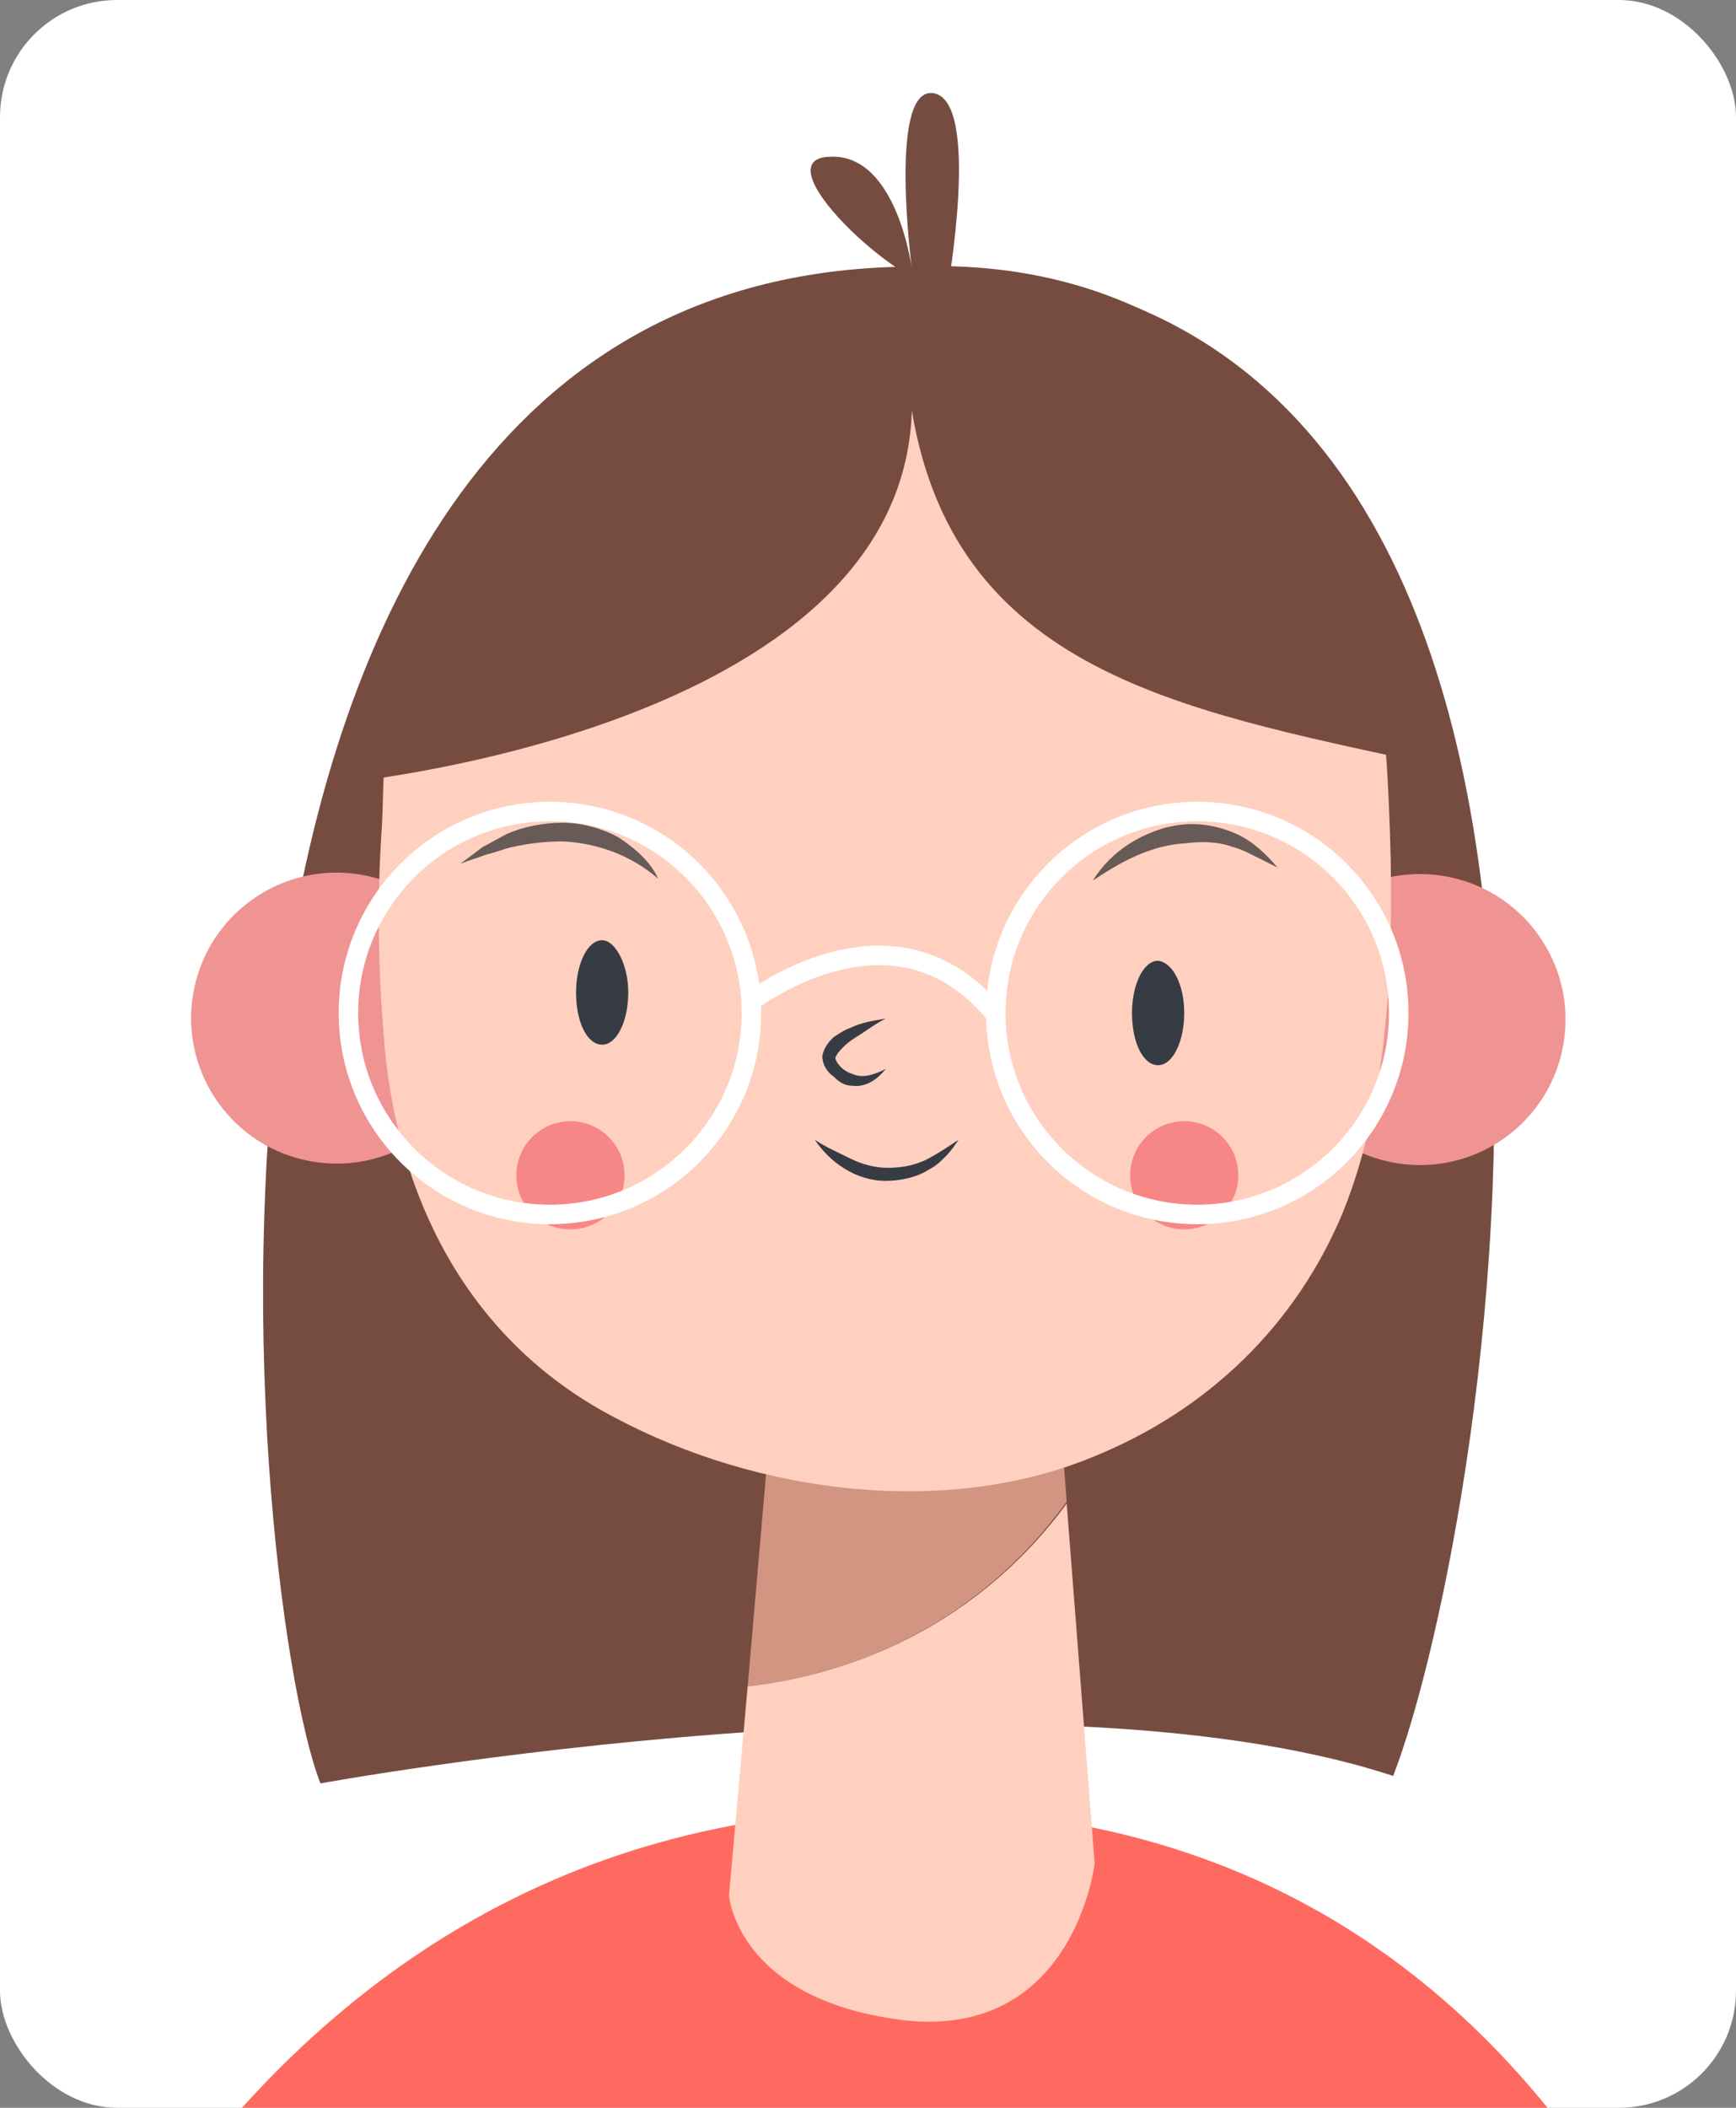 <svg width="89" height="108" viewBox="0 0 89 108" fill="none" xmlns="http://www.w3.org/2000/svg">
<rect x="0" y="0" width="89" height="108" fill="#808080" stroke="none"/>
<g clip-path="url(#clip0_264_4437)">
<rect width="89" height="108" rx="6" fill="white"/>
<g clip-path="url(#clip1_264_4437)">
<path d="M-3.179 138.692C-3.179 138.692 6.194 92.717 46.556 92.717C86.918 92.717 92.178 138.692 92.178 138.692H-3.179Z" fill="#FF6A60"/>
<path d="M16.428 91.379C16.428 91.379 52.486 84.784 71.424 90.996C76.493 77.902 87.013 14.532 47.799 13.671C5.62 12.716 12.602 81.629 16.428 91.379Z" fill="#774C40"/>
<path d="M24.616 53.399C25.297 49.338 22.555 45.495 18.492 44.814C14.428 44.133 10.582 46.874 9.901 50.934C9.22 54.995 11.962 58.838 16.025 59.519C20.089 60.2 23.935 57.46 24.616 53.399Z" fill="#F09393"/>
<path d="M80.164 53.435C80.824 49.37 78.062 45.541 73.996 44.881C69.928 44.222 66.096 46.982 65.436 51.046C64.776 55.111 67.538 58.94 71.605 59.6C75.672 60.259 79.504 57.499 80.164 53.435Z" fill="#F09393"/>
<path d="M54.686 76.946L53.443 60.315L40.435 62.131L38.331 86.409C42.635 85.931 49.617 83.923 54.686 76.946Z" fill="#D19582"/>
<path d="M20.254 36.229C19.585 37.949 19.68 40.339 19.585 42.25C19.298 46.265 19.393 50.279 19.776 54.198C20.637 62.036 24.367 68.917 31.54 72.645C38.714 76.468 48.374 77.806 56.025 74.652C61.955 72.263 66.45 67.866 68.841 62.131C71.519 55.536 71.519 47.029 71.137 39.861C69.702 13.289 48.087 13.672 48.087 13.672C48.087 13.672 28.193 16.348 20.254 36.229Z" fill="#FFD0BF"/>
<path d="M38.331 86.409L37.374 97.114C37.374 97.114 37.757 102.467 46.365 103.518C55.069 104.474 56.121 95.489 56.121 95.489L54.686 77.042C49.617 83.924 42.635 85.931 38.331 86.409Z" fill="#FFD0BF"/>
<path d="M32.21 50.852C32.21 52.286 31.636 53.529 30.871 53.529C30.106 53.529 29.532 52.382 29.532 50.852C29.532 49.419 30.106 48.176 30.871 48.176C31.54 48.176 32.21 49.419 32.21 50.852Z" fill="#373C44"/>
<path d="M60.712 51.904C60.712 53.337 60.138 54.58 59.373 54.58C58.608 54.58 58.034 53.433 58.034 51.904C58.034 50.47 58.608 49.227 59.373 49.227C60.138 49.323 60.712 50.47 60.712 51.904Z" fill="#373C44"/>
<path d="M45.409 52.191C44.835 52.478 44.357 52.86 43.878 53.147C43.4 53.434 42.922 53.911 42.826 54.198C42.826 54.294 42.922 54.485 43.113 54.676C43.304 54.867 43.496 54.963 43.783 55.058C44.261 55.249 44.835 55.058 45.409 54.772C45.026 55.249 44.452 55.727 43.687 55.632C43.304 55.632 43.017 55.441 42.731 55.154C42.444 54.963 42.157 54.58 42.157 54.102C42.252 53.625 42.539 53.338 42.731 53.147C43.017 52.956 43.304 52.764 43.591 52.669C44.165 52.382 44.835 52.286 45.409 52.191Z" fill="#373C44"/>
<path d="M41.774 58.403C42.348 58.786 43.017 59.072 43.591 59.359C44.165 59.646 44.834 59.837 45.504 59.837C46.174 59.837 46.747 59.742 47.417 59.455C47.991 59.168 48.565 58.786 49.139 58.403C48.947 58.69 48.756 58.977 48.469 59.264C48.182 59.55 47.991 59.742 47.608 59.933C47.034 60.315 46.174 60.506 45.408 60.506C43.878 60.506 42.539 59.55 41.774 58.403Z" fill="#373C44"/>
<path d="M17.289 40.148C17.289 40.148 46.269 37.471 46.747 21.032C49.043 34.891 61.477 36.516 74.293 39.383C74.293 39.383 70.276 11.473 45.121 13.767C39.765 14.245 35.175 17.304 31.157 20.458C22.167 27.531 18.15 38.045 17.289 40.148Z" fill="#774C40"/>
<path d="M48.565 14.914C48.565 14.914 50.286 5.261 47.895 4.783C45.504 4.305 46.748 13.767 46.748 13.767C46.748 13.767 45.983 7.841 42.539 8.032C39 8.128 45.983 14.723 48.565 14.914Z" fill="#774C40"/>
<path d="M29.245 62.992C30.777 62.992 32.019 61.751 32.019 60.22C32.019 58.689 30.777 57.448 29.245 57.448C27.713 57.448 26.471 58.689 26.471 60.22C26.471 61.751 27.713 62.992 29.245 62.992Z" fill="#F78787"/>
<path d="M60.712 62.992C62.243 62.992 63.485 61.751 63.485 60.22C63.485 58.689 62.243 57.448 60.712 57.448C59.18 57.448 57.938 58.689 57.938 60.22C57.938 61.751 59.18 62.992 60.712 62.992Z" fill="#F78787"/>
<path d="M28.192 62.227C33.897 62.227 38.522 57.605 38.522 51.904C38.522 46.203 33.897 41.581 28.192 41.581C22.488 41.581 17.863 46.203 17.863 51.904C17.863 57.605 22.488 62.227 28.192 62.227Z" stroke="white" stroke-miterlimit="10"/>
<path d="M61.381 62.227C67.086 62.227 71.71 57.605 71.71 51.904C71.71 46.203 67.086 41.581 61.381 41.581C55.676 41.581 51.051 46.203 51.051 51.904C51.051 57.605 55.676 62.227 61.381 62.227Z" stroke="white" stroke-miterlimit="10"/>
<path d="M38.331 51.426C38.331 51.426 45.791 45.5 51.052 52" stroke="white" stroke-miterlimit="10"/>
<path d="M56.025 45.118C56.503 44.353 57.173 43.684 57.938 43.206C58.703 42.728 59.659 42.346 60.616 42.25C61.572 42.155 62.529 42.346 63.389 42.728C64.25 43.111 64.92 43.78 65.494 44.449C65.111 44.258 64.728 44.066 64.346 43.875C63.963 43.684 63.581 43.493 63.198 43.397C62.433 43.111 61.572 43.111 60.807 43.206C58.99 43.302 57.46 44.162 56.025 45.118Z" fill="#685A56"/>
<path d="M33.74 45.022C32.305 43.78 30.584 43.206 28.862 43.111C28.001 43.111 27.14 43.206 26.28 43.397C25.801 43.493 25.419 43.684 24.941 43.78C24.462 43.971 24.08 44.066 23.602 44.258C23.984 43.971 24.367 43.684 24.749 43.397C25.132 43.206 25.61 42.919 25.993 42.728C26.854 42.346 27.905 42.155 28.862 42.155C29.818 42.155 30.87 42.441 31.731 42.919C32.592 43.493 33.357 44.162 33.74 45.022Z" fill="#685A56"/>
</g>
</g>
<defs>
<clipPath id="clip0_264_4437">
<rect width="89" height="108" rx="6" fill="white"/>
</clipPath>
<clipPath id="clip1_264_4437">
<rect width="158.293" height="222.671" fill="white" transform="translate(-4.768 -84.176)"/>
</clipPath>
</defs>
</svg>
